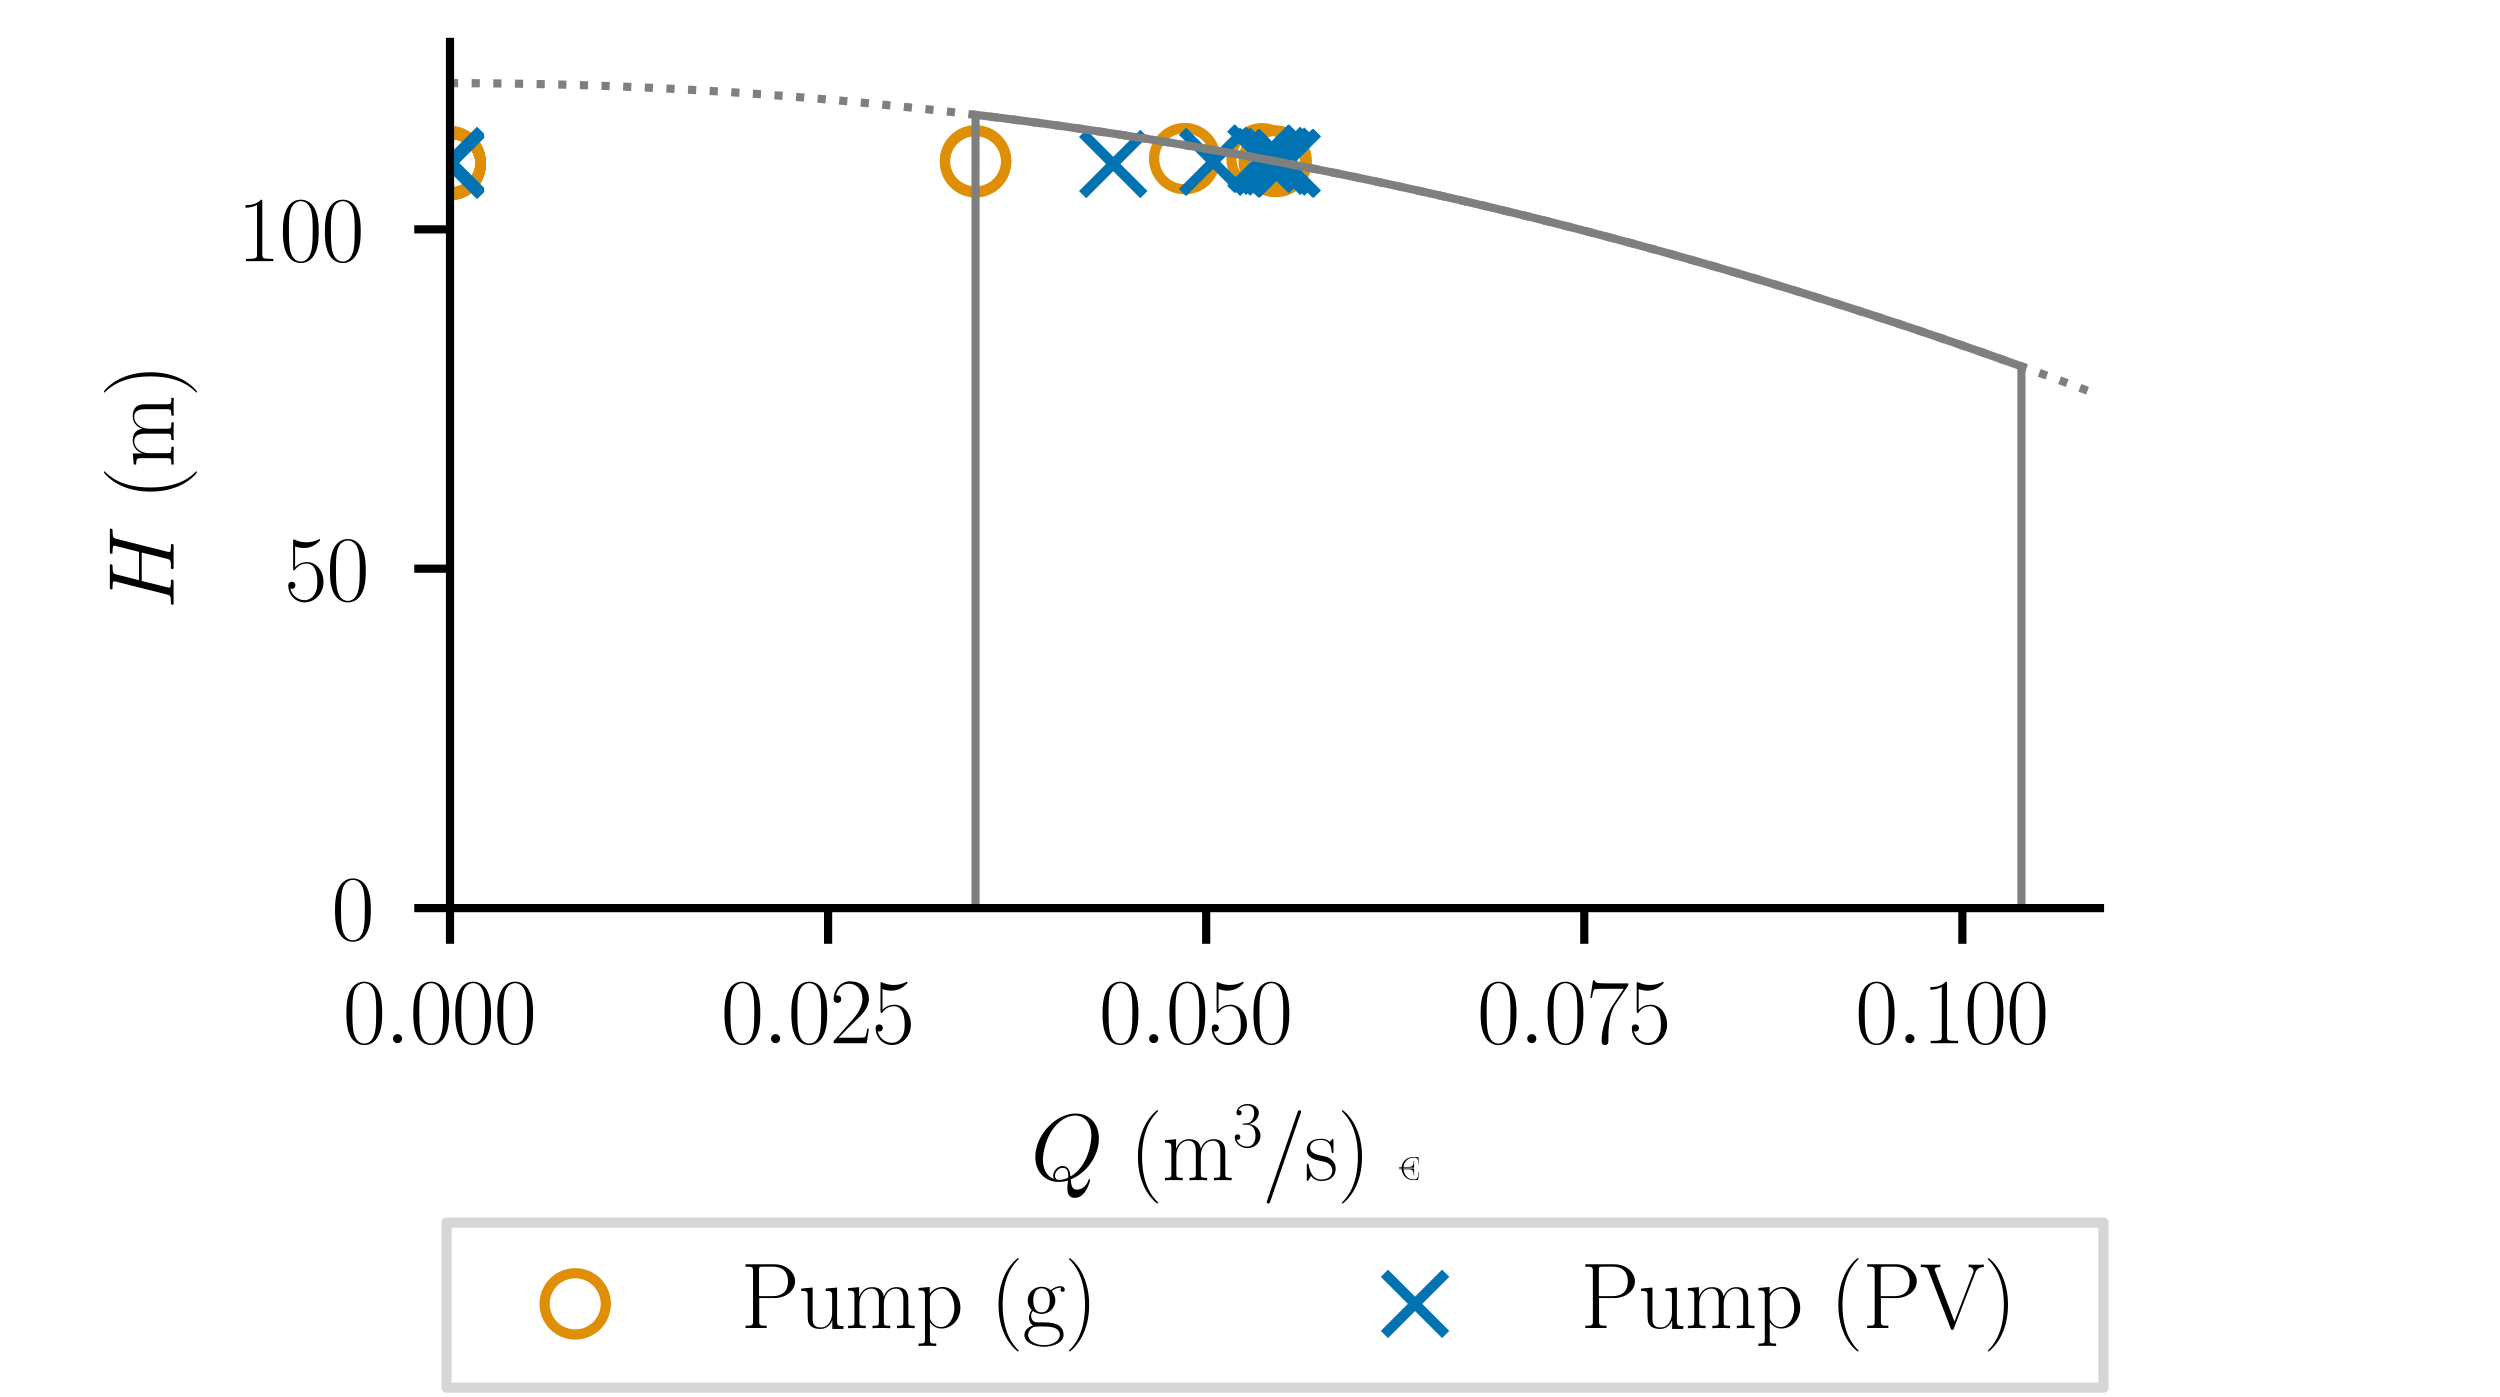 <?xml version="1.0" encoding="utf-8" standalone="no"?>
<!DOCTYPE svg PUBLIC "-//W3C//DTD SVG 1.1//EN"
  "http://www.w3.org/Graphics/SVG/1.1/DTD/svg11.dtd">
<svg xmlns:xlink="http://www.w3.org/1999/xlink" width="244.8pt" height="136.8pt" viewBox="0 0 244.8 136.8" xmlns="http://www.w3.org/2000/svg" version="1.1">
 <defs>
  <style type="text/css">*{stroke-linejoin: round; stroke-linecap: butt}</style>
 </defs>
 <g id="figure_1">
  <g id="patch_1">
   <path d="M 0 136.8 
L 244.8 136.8 
L 244.8 0 
L 0 0 
z
" style="fill: #ffffff"/>
  </g>
  <g id="axes_1">
   <g id="patch_2">
    <path d="M 44.064 88.92 
L 205.632 88.92 
L 205.632 4.104 
L 44.064 4.104 
z
" style="fill: #ffffff"/>
   </g>
   <g id="PathCollection_1">
    <defs>
     <path id="C0_0_e0860e1541" d="M 0 3 
C 0.796 3 1.559 2.684 2.121 2.121 
C 2.684 1.559 3 0.796 3 -0 
C 3 -0.796 2.684 -1.559 2.121 -2.121 
C 1.559 -2.684 0.796 -3 0 -3 
C -0.796 -3 -1.559 -2.684 -2.121 -2.121 
C -2.684 -1.559 -3 -0.796 -3 0 
C -3 0.796 -2.684 1.559 -2.121 2.121 
C -1.559 2.684 -0.796 3 0 3 
z
"/>
    </defs>
    <g clip-path="url(#p0c6e97cd28)">
     <use xlink:href="#C0_0_e0860e1541" x="44.064" y="15.97" style="fill: none; stroke: #de8f05"/>
    </g>
    <g clip-path="url(#p0c6e97cd28)">
     <use xlink:href="#C0_0_e0860e1541" x="124.965" y="15.808" style="fill: none; stroke: #de8f05"/>
    </g>
    <g clip-path="url(#p0c6e97cd28)">
     <use xlink:href="#C0_0_e0860e1541" x="124.77" y="15.772" style="fill: none; stroke: #de8f05"/>
    </g>
    <g clip-path="url(#p0c6e97cd28)">
     <use xlink:href="#C0_0_e0860e1541" x="95.526" y="15.843" style="fill: none; stroke: #de8f05"/>
    </g>
    <g clip-path="url(#p0c6e97cd28)">
     <use xlink:href="#C0_0_e0860e1541" x="44.064" y="15.926" style="fill: none; stroke: #de8f05"/>
    </g>
    <g clip-path="url(#p0c6e97cd28)">
     <use xlink:href="#C0_0_e0860e1541" x="44.064" y="16.004" style="fill: none; stroke: #de8f05"/>
    </g>
    <g clip-path="url(#p0c6e97cd28)">
     <use xlink:href="#C0_0_e0860e1541" x="44.064" y="16.11" style="fill: none; stroke: #de8f05"/>
    </g>
    <g clip-path="url(#p0c6e97cd28)">
     <use xlink:href="#C0_0_e0860e1541" x="44.064" y="16.058" style="fill: none; stroke: #de8f05"/>
    </g>
    <g clip-path="url(#p0c6e97cd28)">
     <use xlink:href="#C0_0_e0860e1541" x="44.064" y="16.006" style="fill: none; stroke: #de8f05"/>
    </g>
    <g clip-path="url(#p0c6e97cd28)">
     <use xlink:href="#C0_0_e0860e1541" x="44.064" y="15.994" style="fill: none; stroke: #de8f05"/>
    </g>
    <g clip-path="url(#p0c6e97cd28)">
     <use xlink:href="#C0_0_e0860e1541" x="44.064" y="15.984" style="fill: none; stroke: #de8f05"/>
    </g>
    <g clip-path="url(#p0c6e97cd28)">
     <use xlink:href="#C0_0_e0860e1541" x="44.064" y="15.981" style="fill: none; stroke: #de8f05"/>
    </g>
    <g clip-path="url(#p0c6e97cd28)">
     <use xlink:href="#C0_0_e0860e1541" x="95.526" y="15.751" style="fill: none; stroke: #de8f05"/>
    </g>
    <g clip-path="url(#p0c6e97cd28)">
     <use xlink:href="#C0_0_e0860e1541" x="123.584" y="15.549" style="fill: none; stroke: #de8f05"/>
    </g>
    <g clip-path="url(#p0c6e97cd28)">
     <use xlink:href="#C0_0_e0860e1541" x="116.01" y="15.535" style="fill: none; stroke: #de8f05"/>
    </g>
    <g clip-path="url(#p0c6e97cd28)">
     <use xlink:href="#C0_0_e0860e1541" x="44.064" y="15.827" style="fill: none; stroke: #de8f05"/>
    </g>
    <g clip-path="url(#p0c6e97cd28)">
     <use xlink:href="#C0_0_e0860e1541" x="44.064" y="15.85" style="fill: none; stroke: #de8f05"/>
    </g>
    <g clip-path="url(#p0c6e97cd28)">
     <use xlink:href="#C0_0_e0860e1541" x="44.064" y="16.018" style="fill: none; stroke: #de8f05"/>
    </g>
    <g clip-path="url(#p0c6e97cd28)">
     <use xlink:href="#C0_0_e0860e1541" x="44.064" y="16.025" style="fill: none; stroke: #de8f05"/>
    </g>
    <g clip-path="url(#p0c6e97cd28)">
     <use xlink:href="#C0_0_e0860e1541" x="44.064" y="16.05" style="fill: none; stroke: #de8f05"/>
    </g>
    <g clip-path="url(#p0c6e97cd28)">
     <use xlink:href="#C0_0_e0860e1541" x="44.064" y="16.077" style="fill: none; stroke: #de8f05"/>
    </g>
    <g clip-path="url(#p0c6e97cd28)">
     <use xlink:href="#C0_0_e0860e1541" x="44.064" y="16.093" style="fill: none; stroke: #de8f05"/>
    </g>
    <g clip-path="url(#p0c6e97cd28)">
     <use xlink:href="#C0_0_e0860e1541" x="44.064" y="16.093" style="fill: none; stroke: #de8f05"/>
    </g>
    <g clip-path="url(#p0c6e97cd28)">
     <use xlink:href="#C0_0_e0860e1541" x="44.064" y="16.107" style="fill: none; stroke: #de8f05"/>
    </g>
   </g>
   <g id="PathCollection_2">
    <defs>
     <path id="m6bab6c0481" d="M -3 3 
L 3 -3 
M -3 -3 
L 3 3 
" style="stroke: #0173b2"/>
    </defs>
    <g clip-path="url(#p0c6e97cd28)">
     <use xlink:href="#m6bab6c0481" x="44.064" y="15.97" style="fill: #0173b2; stroke: #0173b2"/>
     <use xlink:href="#m6bab6c0481" x="44.064" y="15.808" style="fill: #0173b2; stroke: #0173b2"/>
     <use xlink:href="#m6bab6c0481" x="44.064" y="15.772" style="fill: #0173b2; stroke: #0173b2"/>
     <use xlink:href="#m6bab6c0481" x="44.064" y="15.843" style="fill: #0173b2; stroke: #0173b2"/>
     <use xlink:href="#m6bab6c0481" x="44.064" y="15.926" style="fill: #0173b2; stroke: #0173b2"/>
     <use xlink:href="#m6bab6c0481" x="44.064" y="16.004" style="fill: #0173b2; stroke: #0173b2"/>
     <use xlink:href="#m6bab6c0481" x="44.064" y="16.11" style="fill: #0173b2; stroke: #0173b2"/>
     <use xlink:href="#m6bab6c0481" x="109.01" y="16.058" style="fill: #0173b2; stroke: #0173b2"/>
     <use xlink:href="#m6bab6c0481" x="126.001" y="16.006" style="fill: #0173b2; stroke: #0173b2"/>
     <use xlink:href="#m6bab6c0481" x="125.939" y="15.994" style="fill: #0173b2; stroke: #0173b2"/>
     <use xlink:href="#m6bab6c0481" x="125.887" y="15.984" style="fill: #0173b2; stroke: #0173b2"/>
     <use xlink:href="#m6bab6c0481" x="125.871" y="15.981" style="fill: #0173b2; stroke: #0173b2"/>
     <use xlink:href="#m6bab6c0481" x="124.661" y="15.751" style="fill: #0173b2; stroke: #0173b2"/>
     <use xlink:href="#m6bab6c0481" x="123.584" y="15.549" style="fill: #0173b2; stroke: #0173b2"/>
     <use xlink:href="#m6bab6c0481" x="123.511" y="15.535" style="fill: #0173b2; stroke: #0173b2"/>
     <use xlink:href="#m6bab6c0481" x="125.064" y="15.827" style="fill: #0173b2; stroke: #0173b2"/>
     <use xlink:href="#m6bab6c0481" x="118.786" y="15.85" style="fill: #0173b2; stroke: #0173b2"/>
     <use xlink:href="#m6bab6c0481" x="44.064" y="16.018" style="fill: #0173b2; stroke: #0173b2"/>
     <use xlink:href="#m6bab6c0481" x="44.064" y="16.025" style="fill: #0173b2; stroke: #0173b2"/>
     <use xlink:href="#m6bab6c0481" x="44.064" y="16.05" style="fill: #0173b2; stroke: #0173b2"/>
     <use xlink:href="#m6bab6c0481" x="44.064" y="16.077" style="fill: #0173b2; stroke: #0173b2"/>
     <use xlink:href="#m6bab6c0481" x="44.064" y="16.093" style="fill: #0173b2; stroke: #0173b2"/>
     <use xlink:href="#m6bab6c0481" x="44.064" y="16.093" style="fill: #0173b2; stroke: #0173b2"/>
     <use xlink:href="#m6bab6c0481" x="44.064" y="16.107" style="fill: #0173b2; stroke: #0173b2"/>
    </g>
   </g>
   <g id="matplotlib.axis_1">
    <g id="xtick_1">
     <g id="line2d_1">
      <defs>
       <path id="m243bfcf0cf" d="M 0 0 
L 0 3.5 
" style="stroke: #000000; stroke-width: 0.8"/>
      </defs>
      <g>
       <use xlink:href="#m243bfcf0cf" x="44.064" y="88.92" style="stroke: #000000; stroke-width: 0.8"/>
      </g>
     </g>
     <g id="text_1">
      <!-- $\mathdefault{0.000}$ -->
      <g transform="translate(33.569 102.147) scale(0.09 -0.09)">
       <defs>
        <path id="CMR17-30" d="M 2688 2025 
C 2688 2416 2682 3080 2413 3591 
C 2176 4039 1798 4198 1466 4198 
C 1158 4198 768 4058 525 3597 
C 269 3118 243 2524 243 2025 
C 243 1661 250 1106 448 619 
C 723 -39 1216 -128 1466 -128 
C 1760 -128 2208 -7 2470 600 
C 2662 1042 2688 1559 2688 2025 
z
M 1466 -26 
C 1056 -26 813 325 723 812 
C 653 1188 653 1738 653 2096 
C 653 2588 653 2997 736 3387 
C 858 3929 1216 4096 1466 4096 
C 1728 4096 2067 3923 2189 3400 
C 2272 3036 2278 2607 2278 2096 
C 2278 1680 2278 1169 2202 792 
C 2067 95 1690 -26 1466 -26 
z
" transform="scale(0.016)"/>
        <path id="CMMI12-3a" d="M 1178 307 
C 1178 492 1024 619 870 619 
C 685 619 557 466 557 313 
C 557 128 710 0 864 0 
C 1050 0 1178 153 1178 307 
z
" transform="scale(0.016)"/>
       </defs>
       <use xlink:href="#CMR17-30" transform="scale(0.996)"/>
       <use xlink:href="#CMMI12-3a" transform="translate(45.69 0) scale(0.996)"/>
       <use xlink:href="#CMR17-30" transform="translate(72.788 0) scale(0.996)"/>
       <use xlink:href="#CMR17-30" transform="translate(118.478 0) scale(0.996)"/>
       <use xlink:href="#CMR17-30" transform="translate(164.169 0) scale(0.996)"/>
      </g>
     </g>
    </g>
    <g id="xtick_2">
     <g id="line2d_2">
      <g>
       <use xlink:href="#m243bfcf0cf" x="81.087" y="88.92" style="stroke: #000000; stroke-width: 0.8"/>
      </g>
     </g>
     <g id="text_2">
      <!-- $\mathdefault{0.025}$ -->
      <g transform="translate(70.591 102.147) scale(0.09 -0.09)">
       <defs>
        <path id="CMR17-32" d="M 2669 989 
L 2554 989 
C 2490 536 2438 459 2413 420 
C 2381 369 1920 369 1830 369 
L 602 369 
C 832 619 1280 1072 1824 1597 
C 2214 1967 2669 2402 2669 3035 
C 2669 3790 2067 4224 1395 4224 
C 691 4224 262 3604 262 3030 
C 262 2780 448 2748 525 2748 
C 589 2748 781 2787 781 3010 
C 781 3207 614 3264 525 3264 
C 486 3264 448 3258 422 3245 
C 544 3790 915 4058 1306 4058 
C 1862 4058 2227 3617 2227 3035 
C 2227 2479 1901 2000 1536 1584 
L 262 146 
L 262 0 
L 2515 0 
L 2669 989 
z
" transform="scale(0.016)"/>
        <path id="CMR17-35" d="M 730 3692 
C 794 3666 1056 3584 1325 3584 
C 1920 3584 2246 3911 2432 4100 
C 2432 4157 2432 4192 2394 4192 
C 2387 4192 2374 4192 2323 4163 
C 2099 4058 1837 3973 1517 3973 
C 1325 3973 1037 3999 723 4139 
C 653 4171 640 4171 634 4171 
C 602 4171 595 4164 595 4037 
L 595 2203 
C 595 2089 595 2057 659 2057 
C 691 2057 704 2070 736 2114 
C 941 2401 1222 2522 1542 2522 
C 1766 2522 2246 2382 2246 1289 
C 2246 1085 2246 715 2054 421 
C 1894 159 1645 25 1370 25 
C 947 25 518 320 403 814 
C 429 807 480 795 506 795 
C 589 795 749 840 749 1038 
C 749 1210 627 1280 506 1280 
C 358 1280 262 1190 262 1011 
C 262 454 704 -128 1382 -128 
C 2042 -128 2669 440 2669 1264 
C 2669 2030 2170 2624 1549 2624 
C 1222 2624 947 2503 730 2274 
L 730 3692 
z
" transform="scale(0.016)"/>
       </defs>
       <use xlink:href="#CMR17-30" transform="scale(0.996)"/>
       <use xlink:href="#CMMI12-3a" transform="translate(45.69 0) scale(0.996)"/>
       <use xlink:href="#CMR17-30" transform="translate(72.788 0) scale(0.996)"/>
       <use xlink:href="#CMR17-32" transform="translate(118.478 0) scale(0.996)"/>
       <use xlink:href="#CMR17-35" transform="translate(164.169 0) scale(0.996)"/>
      </g>
     </g>
    </g>
    <g id="xtick_3">
     <g id="line2d_3">
      <g>
       <use xlink:href="#m243bfcf0cf" x="118.109" y="88.92" style="stroke: #000000; stroke-width: 0.8"/>
      </g>
     </g>
     <g id="text_3">
      <!-- $\mathdefault{0.050}$ -->
      <g transform="translate(107.614 102.147) scale(0.09 -0.09)">
       <use xlink:href="#CMR17-30" transform="scale(0.996)"/>
       <use xlink:href="#CMMI12-3a" transform="translate(45.69 0) scale(0.996)"/>
       <use xlink:href="#CMR17-30" transform="translate(72.788 0) scale(0.996)"/>
       <use xlink:href="#CMR17-35" transform="translate(118.478 0) scale(0.996)"/>
       <use xlink:href="#CMR17-30" transform="translate(164.169 0) scale(0.996)"/>
      </g>
     </g>
    </g>
    <g id="xtick_4">
     <g id="line2d_4">
      <g>
       <use xlink:href="#m243bfcf0cf" x="155.132" y="88.92" style="stroke: #000000; stroke-width: 0.8"/>
      </g>
     </g>
     <g id="text_4">
      <!-- $\mathdefault{0.075}$ -->
      <g transform="translate(144.637 102.147) scale(0.09 -0.09)">
       <defs>
        <path id="CMR17-37" d="M 2886 3941 
L 2886 4081 
L 1382 4081 
C 634 4081 621 4165 595 4288 
L 480 4288 
L 294 3094 
L 410 3094 
C 429 3215 474 3540 550 3661 
C 589 3712 1062 3712 1171 3712 
L 2579 3712 
L 1869 2661 
C 1395 1954 1069 999 1069 165 
C 1069 89 1069 -128 1299 -128 
C 1530 -128 1530 89 1530 171 
L 1530 465 
C 1530 1508 1709 2196 2003 2636 
L 2886 3941 
z
" transform="scale(0.016)"/>
       </defs>
       <use xlink:href="#CMR17-30" transform="scale(0.996)"/>
       <use xlink:href="#CMMI12-3a" transform="translate(45.69 0) scale(0.996)"/>
       <use xlink:href="#CMR17-30" transform="translate(72.788 0) scale(0.996)"/>
       <use xlink:href="#CMR17-37" transform="translate(118.478 0) scale(0.996)"/>
       <use xlink:href="#CMR17-35" transform="translate(164.169 0) scale(0.996)"/>
      </g>
     </g>
    </g>
    <g id="xtick_5">
     <g id="line2d_5">
      <g>
       <use xlink:href="#m243bfcf0cf" x="192.155" y="88.92" style="stroke: #000000; stroke-width: 0.8"/>
      </g>
     </g>
     <g id="text_5">
      <!-- $\mathdefault{0.100}$ -->
      <g transform="translate(181.66 102.147) scale(0.09 -0.09)">
       <defs>
        <path id="CMR17-31" d="M 1702 4058 
C 1702 4192 1696 4192 1606 4192 
C 1357 3916 979 3827 621 3827 
C 602 3827 570 3827 563 3808 
C 557 3795 557 3782 557 3648 
C 755 3648 1088 3686 1344 3839 
L 1344 461 
C 1344 236 1331 160 781 160 
L 589 160 
L 589 0 
C 896 0 1216 0 1523 0 
C 1830 0 2150 0 2458 0 
L 2458 160 
L 2266 160 
C 1715 160 1702 230 1702 458 
L 1702 4058 
z
" transform="scale(0.016)"/>
       </defs>
       <use xlink:href="#CMR17-30" transform="scale(0.996)"/>
       <use xlink:href="#CMMI12-3a" transform="translate(45.69 0) scale(0.996)"/>
       <use xlink:href="#CMR17-31" transform="translate(72.788 0) scale(0.996)"/>
       <use xlink:href="#CMR17-30" transform="translate(118.478 0) scale(0.996)"/>
       <use xlink:href="#CMR17-30" transform="translate(164.169 0) scale(0.996)"/>
      </g>
     </g>
    </g>
    <g id="text_6">
     <!-- $Q$ (m$^3$/s) € -->
     <g transform="translate(100.939 115.551) scale(0.09 -0.09)">
      <defs>
       <path id="CMMI12-51" d="M 2726 45 
C 3827 490 4646 1663 4646 2829 
C 4646 3893 3955 4544 3059 4544 
C 1690 4544 307 3062 307 1573 
C 307 561 973 -128 1901 -128 
C 2118 -128 2330 -96 2534 -33 
C 2496 -411 2496 -442 2496 -562 
C 2496 -744 2496 -1216 3008 -1216 
C 3770 -1216 4051 -37 4051 2 
C 4051 39 4026 64 3994 64 
C 3955 64 3942 34 3923 -36 
C 3782 -429 3450 -654 3168 -654 
C 2842 -654 2758 -435 2726 45 
z
M 1574 77 
C 1069 252 826 787 826 1379 
C 826 1831 992 2689 1414 3340 
C 1888 4075 2522 4404 3021 4404 
C 3686 4404 4134 3862 4134 3024 
C 4134 2547 3910 948 2707 240 
C 2675 571 2586 960 2163 960 
C 1818 960 1523 609 1523 291 
C 1523 220 1549 123 1574 77 
z
M 2547 156 
C 2317 52 2118 12 1939 12 
C 1875 12 1651 12 1651 298 
C 1651 533 1875 832 2163 832 
C 2483 832 2554 611 2554 286 
C 2554 246 2554 194 2547 156 
z
" transform="scale(0.016)"/>
       <path id="CMR17-28" d="M 1958 -1561 
C 1958 -1555 1958 -1542 1939 -1523 
C 1645 -1224 858 -407 858 1581 
C 858 3569 1632 4379 1946 4697 
C 1946 4704 1958 4717 1958 4736 
C 1958 4755 1939 4768 1914 4768 
C 1843 4768 1299 4296 986 3594 
C 666 2887 576 2199 576 1588 
C 576 1128 621 351 1005 -471 
C 1312 -1135 1837 -1600 1914 -1600 
C 1946 -1600 1958 -1587 1958 -1561 
z
" transform="scale(0.016)"/>
       <path id="CMR17-6d" d="M 4326 1933 
C 4326 2252 4269 2790 3507 2790 
C 3072 2790 2771 2496 2656 2151 
L 2650 2151 
C 2573 2676 2195 2790 1837 2790 
C 1331 2790 1069 2400 973 2144 
L 966 2144 
L 966 2790 
L 211 2720 
L 211 2554 
C 589 2554 646 2515 646 2208 
L 646 428 
C 646 184 621 153 211 153 
L 211 -13 
C 365 0 646 0 813 0 
C 979 0 1267 0 1421 -13 
L 1421 153 
C 1011 153 986 178 986 428 
L 986 1658 
C 986 2247 1344 2688 1792 2688 
C 2266 2688 2317 2266 2317 1958 
L 2317 428 
C 2317 184 2291 153 1882 153 
L 1882 -13 
C 2035 0 2317 0 2483 0 
C 2650 0 2938 0 3091 -13 
L 3091 153 
C 2682 153 2656 178 2656 428 
L 2656 1658 
C 2656 2247 3014 2688 3462 2688 
C 3936 2688 3987 2266 3987 1958 
L 3987 428 
C 3987 184 3962 153 3552 153 
L 3552 -13 
C 3706 0 3987 0 4154 0 
C 4320 0 4608 0 4762 -13 
L 4762 153 
C 4352 153 4326 178 4326 428 
L 4326 1933 
z
" transform="scale(0.016)"/>
       <path id="CMR17-33" d="M 1414 2157 
C 1984 2157 2234 1662 2234 1090 
C 2234 320 1824 25 1453 25 
C 1114 25 563 194 390 693 
C 422 680 454 680 486 680 
C 640 680 755 782 755 948 
C 755 1133 614 1216 486 1216 
C 378 1216 211 1165 211 926 
C 211 335 787 -128 1466 -128 
C 2176 -128 2720 430 2720 1085 
C 2720 1707 2208 2157 1600 2227 
C 2086 2328 2554 2756 2554 3329 
C 2554 3820 2048 4179 1472 4179 
C 890 4179 378 3829 378 3329 
C 378 3110 544 3072 627 3072 
C 762 3072 877 3155 877 3321 
C 877 3486 762 3569 627 3569 
C 602 3569 570 3569 544 3557 
C 730 3959 1235 4032 1459 4032 
C 1683 4032 2106 3925 2106 3320 
C 2106 3143 2080 2828 1862 2550 
C 1670 2304 1453 2304 1242 2284 
C 1210 2284 1062 2269 1037 2269 
C 992 2263 966 2257 966 2208 
C 966 2163 973 2157 1101 2157 
L 1414 2157 
z
" transform="scale(0.016)"/>
       <path id="CMR17-2f" d="M 2605 4545 
C 2637 4627 2637 4640 2637 4653 
C 2637 4729 2579 4768 2528 4768 
C 2451 4768 2426 4717 2400 4640 
L 326 -1377 
C 294 -1460 294 -1473 294 -1486 
C 294 -1562 352 -1600 403 -1600 
C 480 -1600 506 -1549 531 -1473 
L 2605 4545 
z
" transform="scale(0.016)"/>
       <path id="CMR17-73" d="M 1978 2697 
C 1978 2813 1971 2819 1933 2819 
C 1907 2819 1901 2813 1824 2717 
C 1805 2691 1747 2626 1728 2601 
C 1523 2819 1235 2819 1126 2819 
C 416 2819 160 2447 160 2076 
C 160 1498 813 1365 998 1325 
C 1402 1243 1542 1217 1677 1101 
C 1760 1025 1901 884 1901 654 
C 1901 384 1747 38 1158 38 
C 602 38 403 460 288 1021 
C 269 1110 269 1117 218 1117 
C 166 1117 160 1110 160 983 
L 160 63 
C 160 -51 166 -58 205 -58 
C 237 -58 243 -51 275 0 
C 314 57 410 211 448 276 
C 576 103 800 -64 1158 -64 
C 1792 -64 2131 283 2131 784 
C 2131 1112 1958 1285 1875 1362 
C 1683 1561 1459 1606 1190 1657 
C 838 1735 390 1825 390 2217 
C 390 2383 480 2737 1126 2737 
C 1811 2737 1850 2094 1862 1888 
C 1869 1856 1901 1849 1920 1849 
C 1978 1849 1978 1869 1978 1978 
L 1978 2697 
z
" transform="scale(0.016)"/>
       <path id="CMR17-29" d="M 1683 1581 
C 1683 2040 1638 2817 1254 3639 
C 947 4303 422 4768 346 4768 
C 326 4768 301 4761 301 4729 
C 301 4717 307 4710 314 4697 
C 621 4378 1402 3568 1402 1584 
C 1402 -407 627 -1217 314 -1537 
C 307 -1549 301 -1556 301 -1568 
C 301 -1600 326 -1600 346 -1600 
C 416 -1600 960 -1128 1274 -426 
C 1594 281 1683 969 1683 1581 
z
" transform="scale(0.016)"/>
       <path id="SFRM3583-bf" d="M 806 2496 
L 307 2496 
C 307 2477 301 2458 301 2432 
C 301 2374 320 2349 378 2349 
C 403 2349 422 2355 442 2355 
L 794 2355 
L 794 2208 
L 378 2208 
C 314 2208 301 2181 301 2127 
C 301 2099 307 2073 307 2073 
L 723 2073 
C 845 2073 826 1853 858 1731 
C 1069 769 1875 0 2867 0 
L 3872 0 
C 3968 0 3955 225 3974 342 
C 4026 734 4070 1127 4128 1513 
L 4128 1558 
C 4128 1577 4128 1590 4109 1597 
L 4090 1597 
C 4019 1597 3974 1004 3917 747 
C 3866 495 3750 186 3405 141 
L 2982 141 
C 2803 141 2624 154 2451 205 
C 1760 422 1318 1104 1197 1793 
C 1178 1876 1178 1965 1158 2048 
L 1914 2048 
C 2406 2048 2963 2048 3072 1354 
C 3098 1197 3072 811 3142 811 
C 3181 817 3181 849 3181 881 
L 3181 2157 
C 3181 2201 3149 2208 3123 2208 
L 1152 2208 
L 1152 2355 
L 3123 2355 
C 3149 2355 3181 2362 3181 2406 
L 3181 3665 
C 3181 3697 3181 3729 3142 3729 
C 3072 3729 3091 3306 3072 3196 
C 3040 2997 2963 2804 2810 2676 
C 2598 2496 2259 2496 1965 2496 
L 1165 2496 
C 1197 3335 1901 4148 2790 4224 
L 3456 4224 
C 3885 4148 3962 3817 4026 3239 
L 4045 3061 
C 4045 3023 4051 2985 4096 2985 
C 4122 2985 4134 3010 4134 3036 
C 4134 3125 4109 3221 4102 3309 
C 4077 3634 4032 3951 4006 4275 
C 4006 4320 4006 4365 3942 4365 
L 2771 4365 
C 1920 4301 1242 3805 941 3049 
C 870 2877 813 2681 806 2496 
z
" transform="scale(0.016)"/>
      </defs>
      <use xlink:href="#CMMI12-51" transform="scale(0.996)"/>
      <use xlink:href="#CMR17-28" transform="translate(107.336 0) scale(0.996)"/>
      <use xlink:href="#CMR17-6d" transform="translate(142.617 0) scale(0.996)"/>
      <use xlink:href="#CMR17-33" transform="translate(219.537 36.154) scale(0.697)"/>
      <use xlink:href="#CMR17-2f" transform="translate(252.018 0) scale(0.996)"/>
      <use xlink:href="#CMR17-73" transform="translate(297.709 0) scale(0.996)"/>
      <use xlink:href="#CMR17-29" transform="translate(333.51 0) scale(0.996)"/>
      <use xlink:href="#SFRM3583-bf" transform="translate(398.867 0) scale(0.357)"/>
     </g>
    </g>
   </g>
   <g id="matplotlib.axis_2">
    <g id="ytick_1">
     <g id="line2d_6">
      <defs>
       <path id="m4cbee70e09" d="M 0 0 
L -3.5 0 
" style="stroke: #000000; stroke-width: 0.8"/>
      </defs>
      <g>
       <use xlink:href="#m4cbee70e09" x="44.064" y="88.92" style="stroke: #000000; stroke-width: 0.8"/>
      </g>
     </g>
     <g id="text_7">
      <!-- $\mathdefault{0}$ -->
      <g transform="translate(32.456 92.033) scale(0.09 -0.09)">
       <use xlink:href="#CMR17-30" transform="scale(0.996)"/>
      </g>
     </g>
    </g>
    <g id="ytick_2">
     <g id="line2d_7">
      <g>
       <use xlink:href="#m4cbee70e09" x="44.064" y="55.689" style="stroke: #000000; stroke-width: 0.8"/>
      </g>
     </g>
     <g id="text_8">
      <!-- $\mathdefault{50}$ -->
      <g transform="translate(27.849 58.803) scale(0.09 -0.09)">
       <use xlink:href="#CMR17-35" transform="scale(0.996)"/>
       <use xlink:href="#CMR17-30" transform="translate(45.69 0) scale(0.996)"/>
      </g>
     </g>
    </g>
    <g id="ytick_3">
     <g id="line2d_8">
      <g>
       <use xlink:href="#m4cbee70e09" x="44.064" y="22.459" style="stroke: #000000; stroke-width: 0.8"/>
      </g>
     </g>
     <g id="text_9">
      <!-- $\mathdefault{100}$ -->
      <g transform="translate(23.241 25.572) scale(0.09 -0.09)">
       <use xlink:href="#CMR17-31" transform="scale(0.996)"/>
       <use xlink:href="#CMR17-30" transform="translate(45.69 0) scale(0.996)"/>
       <use xlink:href="#CMR17-30" transform="translate(91.381 0) scale(0.996)"/>
      </g>
     </g>
    </g>
    <g id="text_10">
     <!-- $H$ (m) -->
     <g transform="translate(16.999 59.639) rotate(-90) scale(0.09 -0.09)">
      <defs>
       <path id="CMMI12-48" d="M 4787 3887 
C 4845 4103 4858 4167 5312 4167 
C 5427 4167 5491 4167 5491 4282 
C 5491 4352 5434 4352 5395 4352 
C 5280 4352 5146 4352 5024 4352 
L 4269 4352 
C 4147 4352 4013 4352 3891 4352 
C 3846 4352 3770 4352 3770 4231 
C 3770 4167 3814 4167 3936 4167 
C 4320 4167 4320 4116 4320 4046 
C 4320 4034 4320 3995 4294 3900 
L 3904 2361 
L 1971 2361 
L 2355 3887 
C 2413 4103 2426 4167 2880 4167 
C 2995 4167 3059 4167 3059 4282 
C 3059 4352 3002 4352 2963 4352 
C 2848 4352 2714 4352 2592 4352 
L 1837 4352 
C 1715 4352 1581 4352 1459 4352 
C 1414 4352 1338 4352 1338 4231 
C 1338 4167 1382 4167 1504 4167 
C 1888 4167 1888 4116 1888 4046 
C 1888 4034 1888 3995 1862 3899 
L 998 472 
C 941 249 928 185 486 185 
C 339 185 294 185 294 64 
C 294 0 365 0 384 0 
C 499 0 634 0 755 0 
L 1510 0 
C 1632 0 1766 0 1888 0 
C 1939 0 2010 0 2010 121 
C 2010 185 1952 185 1856 185 
C 1466 185 1466 236 1466 300 
C 1466 307 1466 351 1478 402 
L 1920 2176 
L 3859 2176 
C 3750 1753 3424 416 3411 376 
C 3341 185 3238 185 2861 185 
C 2784 185 2726 185 2726 64 
C 2726 0 2797 0 2816 0 
C 2931 0 3066 0 3187 0 
L 3942 0 
C 4064 0 4198 0 4320 0 
C 4371 0 4442 0 4442 121 
C 4442 185 4384 185 4288 185 
C 3898 185 3898 236 3898 300 
C 3898 307 3898 351 3910 402 
L 4787 3887 
z
" transform="scale(0.016)"/>
      </defs>
      <use xlink:href="#CMMI12-48" transform="scale(0.996)"/>
      <use xlink:href="#CMR17-28" transform="translate(118.598 0) scale(0.996)"/>
      <use xlink:href="#CMR17-6d" transform="translate(153.879 0) scale(0.996)"/>
      <use xlink:href="#CMR17-29" transform="translate(230.798 0) scale(0.996)"/>
     </g>
    </g>
   </g>
   <g id="LineCollection_1">
    <path d="M 95.526 88.92 
L 95.526 11.245 
" clip-path="url(#p0c6e97cd28)" style="fill: none; stroke: #7f7f7f; stroke-width: 0.8"/>
   </g>
   <g id="LineCollection_2">
    <path d="M 197.938 88.92 
L 197.938 35.874 
" clip-path="url(#p0c6e97cd28)" style="fill: none; stroke: #7f7f7f; stroke-width: 0.8"/>
   </g>
   <g id="LineCollection_3">
    <path d="M 44.064 88.92 
L 44.064 8.143 
" clip-path="url(#p0c6e97cd28)" style="fill: none; stroke: #7f7f7f; stroke-width: 0.8"/>
   </g>
   <g id="line2d_9">
    <path d="M 95.526 11.245 
L 97.616 11.502 
L 99.706 11.769 
L 101.796 12.046 
L 103.886 12.334 
L 105.976 12.632 
L 108.066 12.94 
L 110.156 13.259 
L 112.246 13.588 
L 114.336 13.927 
L 116.426 14.276 
L 118.516 14.635 
L 120.606 15.005 
L 122.696 15.385 
L 124.786 15.775 
L 126.876 16.175 
L 128.966 16.586 
L 131.057 17.006 
L 133.147 17.437 
L 135.237 17.879 
L 137.327 18.33 
L 139.417 18.792 
L 141.507 19.264 
L 143.597 19.746 
L 145.687 20.238 
L 147.777 20.741 
L 149.867 21.254 
L 151.957 21.777 
L 154.047 22.31 
L 156.137 22.854 
L 158.227 23.408 
L 160.317 23.972 
L 162.407 24.546 
L 164.497 25.131 
L 166.587 25.725 
L 168.678 26.33 
L 170.768 26.945 
L 172.858 27.571 
L 174.948 28.207 
L 177.038 28.852 
L 179.128 29.509 
L 181.218 30.175 
L 183.308 30.852 
L 185.398 31.538 
L 187.488 32.235 
L 189.578 32.943 
L 191.668 33.66 
L 193.758 34.388 
L 195.848 35.126 
L 197.938 35.874 
" clip-path="url(#p0c6e97cd28)" style="fill: none; stroke: #7f7f7f; stroke-width: 0.8; stroke-linecap: square"/>
   </g>
   <g id="line2d_10">
    <path d="M 44.064 8.143 
L 46.802 8.152 
L 49.541 8.178 
L 52.279 8.222 
L 55.018 8.283 
L 57.756 8.362 
L 60.495 8.459 
L 63.233 8.573 
L 65.972 8.705 
L 68.71 8.854 
L 71.448 9.021 
L 74.187 9.206 
L 76.925 9.408 
L 79.664 9.627 
L 82.402 9.864 
L 85.141 10.119 
L 87.879 10.391 
L 90.617 10.681 
L 93.356 10.989 
L 96.094 11.314 
L 98.833 11.656 
L 101.571 12.016 
L 104.31 12.394 
L 107.048 12.789 
L 109.787 13.202 
L 112.525 13.632 
L 115.263 14.08 
L 118.002 14.546 
L 120.74 15.029 
L 123.479 15.529 
L 126.217 16.048 
L 128.956 16.583 
L 131.694 17.137 
L 134.433 17.708 
L 137.171 18.296 
L 139.909 18.902 
L 142.648 19.526 
L 145.386 20.167 
L 148.125 20.826 
L 150.863 21.502 
L 153.602 22.196 
L 156.34 22.907 
L 159.079 23.636 
L 161.817 24.383 
L 164.555 25.147 
L 167.294 25.929 
L 170.032 26.728 
L 172.771 27.545 
L 175.509 28.379 
L 178.248 29.231 
L 180.986 30.101 
L 183.724 30.988 
L 186.463 31.892 
L 189.201 32.814 
L 191.94 33.754 
L 194.678 34.712 
L 197.417 35.687 
L 200.155 36.679 
L 202.894 37.689 
L 205.632 38.717 
" clip-path="url(#p0c6e97cd28)" style="fill: none; stroke-dasharray: 0.8,1.32; stroke-dashoffset: 0; stroke: #7f7f7f; stroke-width: 0.8"/>
   </g>
   <g id="patch_3">
    <path d="M 44.064 88.92 
L 44.064 4.104 
" style="fill: none; stroke: #000000; stroke-width: 0.8; stroke-linejoin: miter; stroke-linecap: square"/>
   </g>
   <g id="patch_4">
    <path d="M 44.064 88.92 
L 205.632 88.92 
" style="fill: none; stroke: #000000; stroke-width: 0.8; stroke-linejoin: miter; stroke-linecap: square"/>
   </g>
   <g id="legend_1">
    <g id="patch_5">
     <path d="M 43.725 135.879 
L 205.971 135.879 
L 205.971 119.713 
L 43.725 119.713 
z
" style="fill: #ffffff; opacity: 0.8; stroke: #cccccc; stroke-linejoin: miter"/>
    </g>
    <g id="PathCollection_3">
     <path d="M 56.325 130.675 
C 57.12 130.675 57.883 130.359 58.446 129.797 
C 59.009 129.234 59.325 128.471 59.325 127.675 
C 59.325 126.88 59.009 126.117 58.446 125.554 
C 57.883 124.991 57.12 124.675 56.325 124.675 
C 55.529 124.675 54.766 124.991 54.203 125.554 
C 53.641 126.117 53.325 126.88 53.325 127.675 
C 53.325 128.471 53.641 129.234 54.203 129.797 
C 54.766 130.359 55.529 130.675 56.325 130.675 
L 56.325 130.675 
z
" style="fill: none; stroke: #de8f05"/>
    </g>
    <g id="text_11">
     <!-- Pump (g) -->
     <g transform="translate(72.525 130.038) scale(0.09 -0.09)">
      <defs>
       <path id="CMR17-50" d="M 1267 2042 
L 2291 2042 
C 3117 2042 3718 2578 3718 3184 
C 3718 3791 3130 4352 2291 4352 
L 333 4352 
L 333 4186 
C 774 4186 845 4186 845 3899 
L 845 446 
C 845 160 774 160 333 160 
L 333 0 
C 518 0 858 0 1056 0 
C 1254 0 1594 0 1779 0 
L 1779 160 
C 1338 160 1267 160 1267 446 
L 1267 2042 
z
M 1254 2176 
L 1254 3938 
C 1254 4155 1267 4186 1523 4186 
L 2170 4186 
C 2995 4186 3232 3714 3232 3184 
C 3232 2604 2950 2176 2170 2176 
L 1254 2176 
z
" transform="scale(0.016)"/>
       <path id="CMR17-75" d="M 1882 2693 
L 1882 2528 
C 2259 2528 2317 2489 2317 2186 
L 2317 1032 
C 2317 500 2029 38 1555 38 
C 1030 38 986 348 986 678 
L 986 2763 
L 211 2693 
L 211 2528 
C 467 2528 640 2528 646 2274 
L 646 1058 
C 646 633 646 361 813 183 
C 896 101 1056 -64 1517 -64 
C 2061 -64 2272 377 2323 506 
L 2330 506 
L 2330 -63 
L 3091 -63 
L 3091 128 
C 2714 128 2656 166 2656 473 
L 2656 2763 
L 1882 2693 
z
" transform="scale(0.016)"/>
       <path id="CMR17-70" d="M 1408 -1063 
C 998 -1063 973 -1037 973 -789 
L 973 402 
C 1158 134 1427 -38 1766 -38 
C 2406 -38 3053 523 3053 1388 
C 3053 2191 2496 2802 1837 2802 
C 1453 2802 1139 2592 960 2338 
L 960 2802 
L 198 2732 
L 198 2567 
C 576 2567 634 2528 634 2223 
L 634 -789 
C 634 -1031 608 -1063 198 -1063 
L 198 -1228 
C 352 -1216 634 -1216 800 -1216 
C 966 -1216 1254 -1216 1408 -1228 
L 1408 -1063 
z
M 973 2012 
C 973 2102 973 2235 1222 2471 
C 1254 2497 1472 2688 1792 2688 
C 2259 2688 2643 2108 2643 1382 
C 2643 656 2234 64 1728 64 
C 1498 64 1248 172 1056 472 
C 973 612 973 650 973 752 
L 973 2012 
z
" transform="scale(0.016)"/>
       <path id="CMR17-67" d="M 710 1164 
C 832 1068 1043 960 1299 960 
C 1805 960 2240 1357 2240 1888 
C 2240 2054 2189 2310 1997 2509 
C 2176 2692 2438 2752 2586 2752 
C 2611 2752 2650 2752 2682 2734 
C 2656 2728 2598 2703 2598 2605 
C 2598 2527 2656 2471 2739 2471 
C 2835 2471 2886 2533 2886 2614 
C 2886 2731 2790 2854 2586 2854 
C 2330 2854 2106 2738 1926 2580 
C 1734 2753 1504 2816 1299 2816 
C 794 2816 358 2419 358 1888 
C 358 1522 570 1292 634 1228 
C 442 1004 442 743 442 711 
C 442 545 506 302 723 168 
C 390 85 128 -169 128 -486 
C 128 -943 736 -1280 1466 -1280 
C 2170 -1280 2803 -956 2803 -479 
C 2803 384 1856 384 1363 384 
C 1216 384 954 384 922 391 
C 723 423 589 602 589 826 
C 589 883 589 1024 710 1164 
z
M 1299 1068 
C 736 1068 736 1760 736 1889 
C 736 2016 736 2708 1299 2708 
C 1862 2708 1862 2016 1862 1889 
C 1862 1760 1862 1068 1299 1068 
z
M 1466 -1171 
C 826 -1171 384 -835 384 -486 
C 384 -289 493 -105 634 -4 
C 794 104 858 104 1293 104 
C 1818 104 2547 104 2547 -486 
C 2547 -835 2106 -1171 1466 -1171 
z
" transform="scale(0.016)"/>
      </defs>
      <use xlink:href="#CMR17-50" transform="scale(0.996)"/>
      <use xlink:href="#CMR17-75" transform="translate(62.586 0) scale(0.996)"/>
      <use xlink:href="#CMR17-6d" transform="translate(113.482 0) scale(0.996)"/>
      <use xlink:href="#CMR17-70" transform="translate(190.401 0) scale(0.996)"/>
      <use xlink:href="#CMR17-28" transform="translate(271.373 0) scale(0.996)"/>
      <use xlink:href="#CMR17-67" transform="translate(306.653 0) scale(0.996)"/>
      <use xlink:href="#CMR17-29" transform="translate(352.344 0) scale(0.996)"/>
     </g>
    </g>
    <g id="PathCollection_4">
     <g>
      <use xlink:href="#m6bab6c0481" x="138.561" y="127.675" style="fill: #0173b2; stroke: #0173b2"/>
     </g>
    </g>
    <g id="text_12">
     <!-- Pump (PV) -->
     <g transform="translate(154.761 130.038) scale(0.09 -0.09)">
      <defs>
       <path id="CMR17-56" d="M 3776 3745 
C 3834 3886 3936 4160 4365 4160 
L 4365 4332 
C 4218 4319 4051 4319 3891 4319 
C 3738 4319 3475 4319 3328 4332 
L 3328 4160 
C 3648 4160 3661 3936 3661 3898 
C 3661 3827 3642 3783 3622 3732 
L 2362 446 
L 1043 3886 
C 1024 3931 1011 3963 1011 3994 
C 1011 4160 1267 4160 1402 4160 
L 1402 4319 
C 1197 4319 896 4319 685 4319 
C 518 4319 218 4319 64 4332 
L 64 4160 
C 435 4160 506 4135 582 3931 
L 2106 -26 
C 2138 -115 2144 -128 2214 -128 
C 2285 -128 2291 -115 2323 -26 
L 3776 3745 
z
" transform="scale(0.016)"/>
      </defs>
      <use xlink:href="#CMR17-50" transform="scale(0.996)"/>
      <use xlink:href="#CMR17-75" transform="translate(62.586 0) scale(0.996)"/>
      <use xlink:href="#CMR17-6d" transform="translate(113.482 0) scale(0.996)"/>
      <use xlink:href="#CMR17-70" transform="translate(190.401 0) scale(0.996)"/>
      <use xlink:href="#CMR17-28" transform="translate(271.373 0) scale(0.996)"/>
      <use xlink:href="#CMR17-50" transform="translate(306.653 0) scale(0.996)"/>
      <use xlink:href="#CMR17-56" transform="translate(369.24 0) scale(0.996)"/>
      <use xlink:href="#CMR17-29" transform="translate(438.312 0) scale(0.996)"/>
     </g>
    </g>
   </g>
  </g>
 </g>
 <defs>
  <clipPath id="p0c6e97cd28">
   <rect x="44.064" y="4.104" width="161.568" height="84.816"/>
  </clipPath>
 </defs>
</svg>
